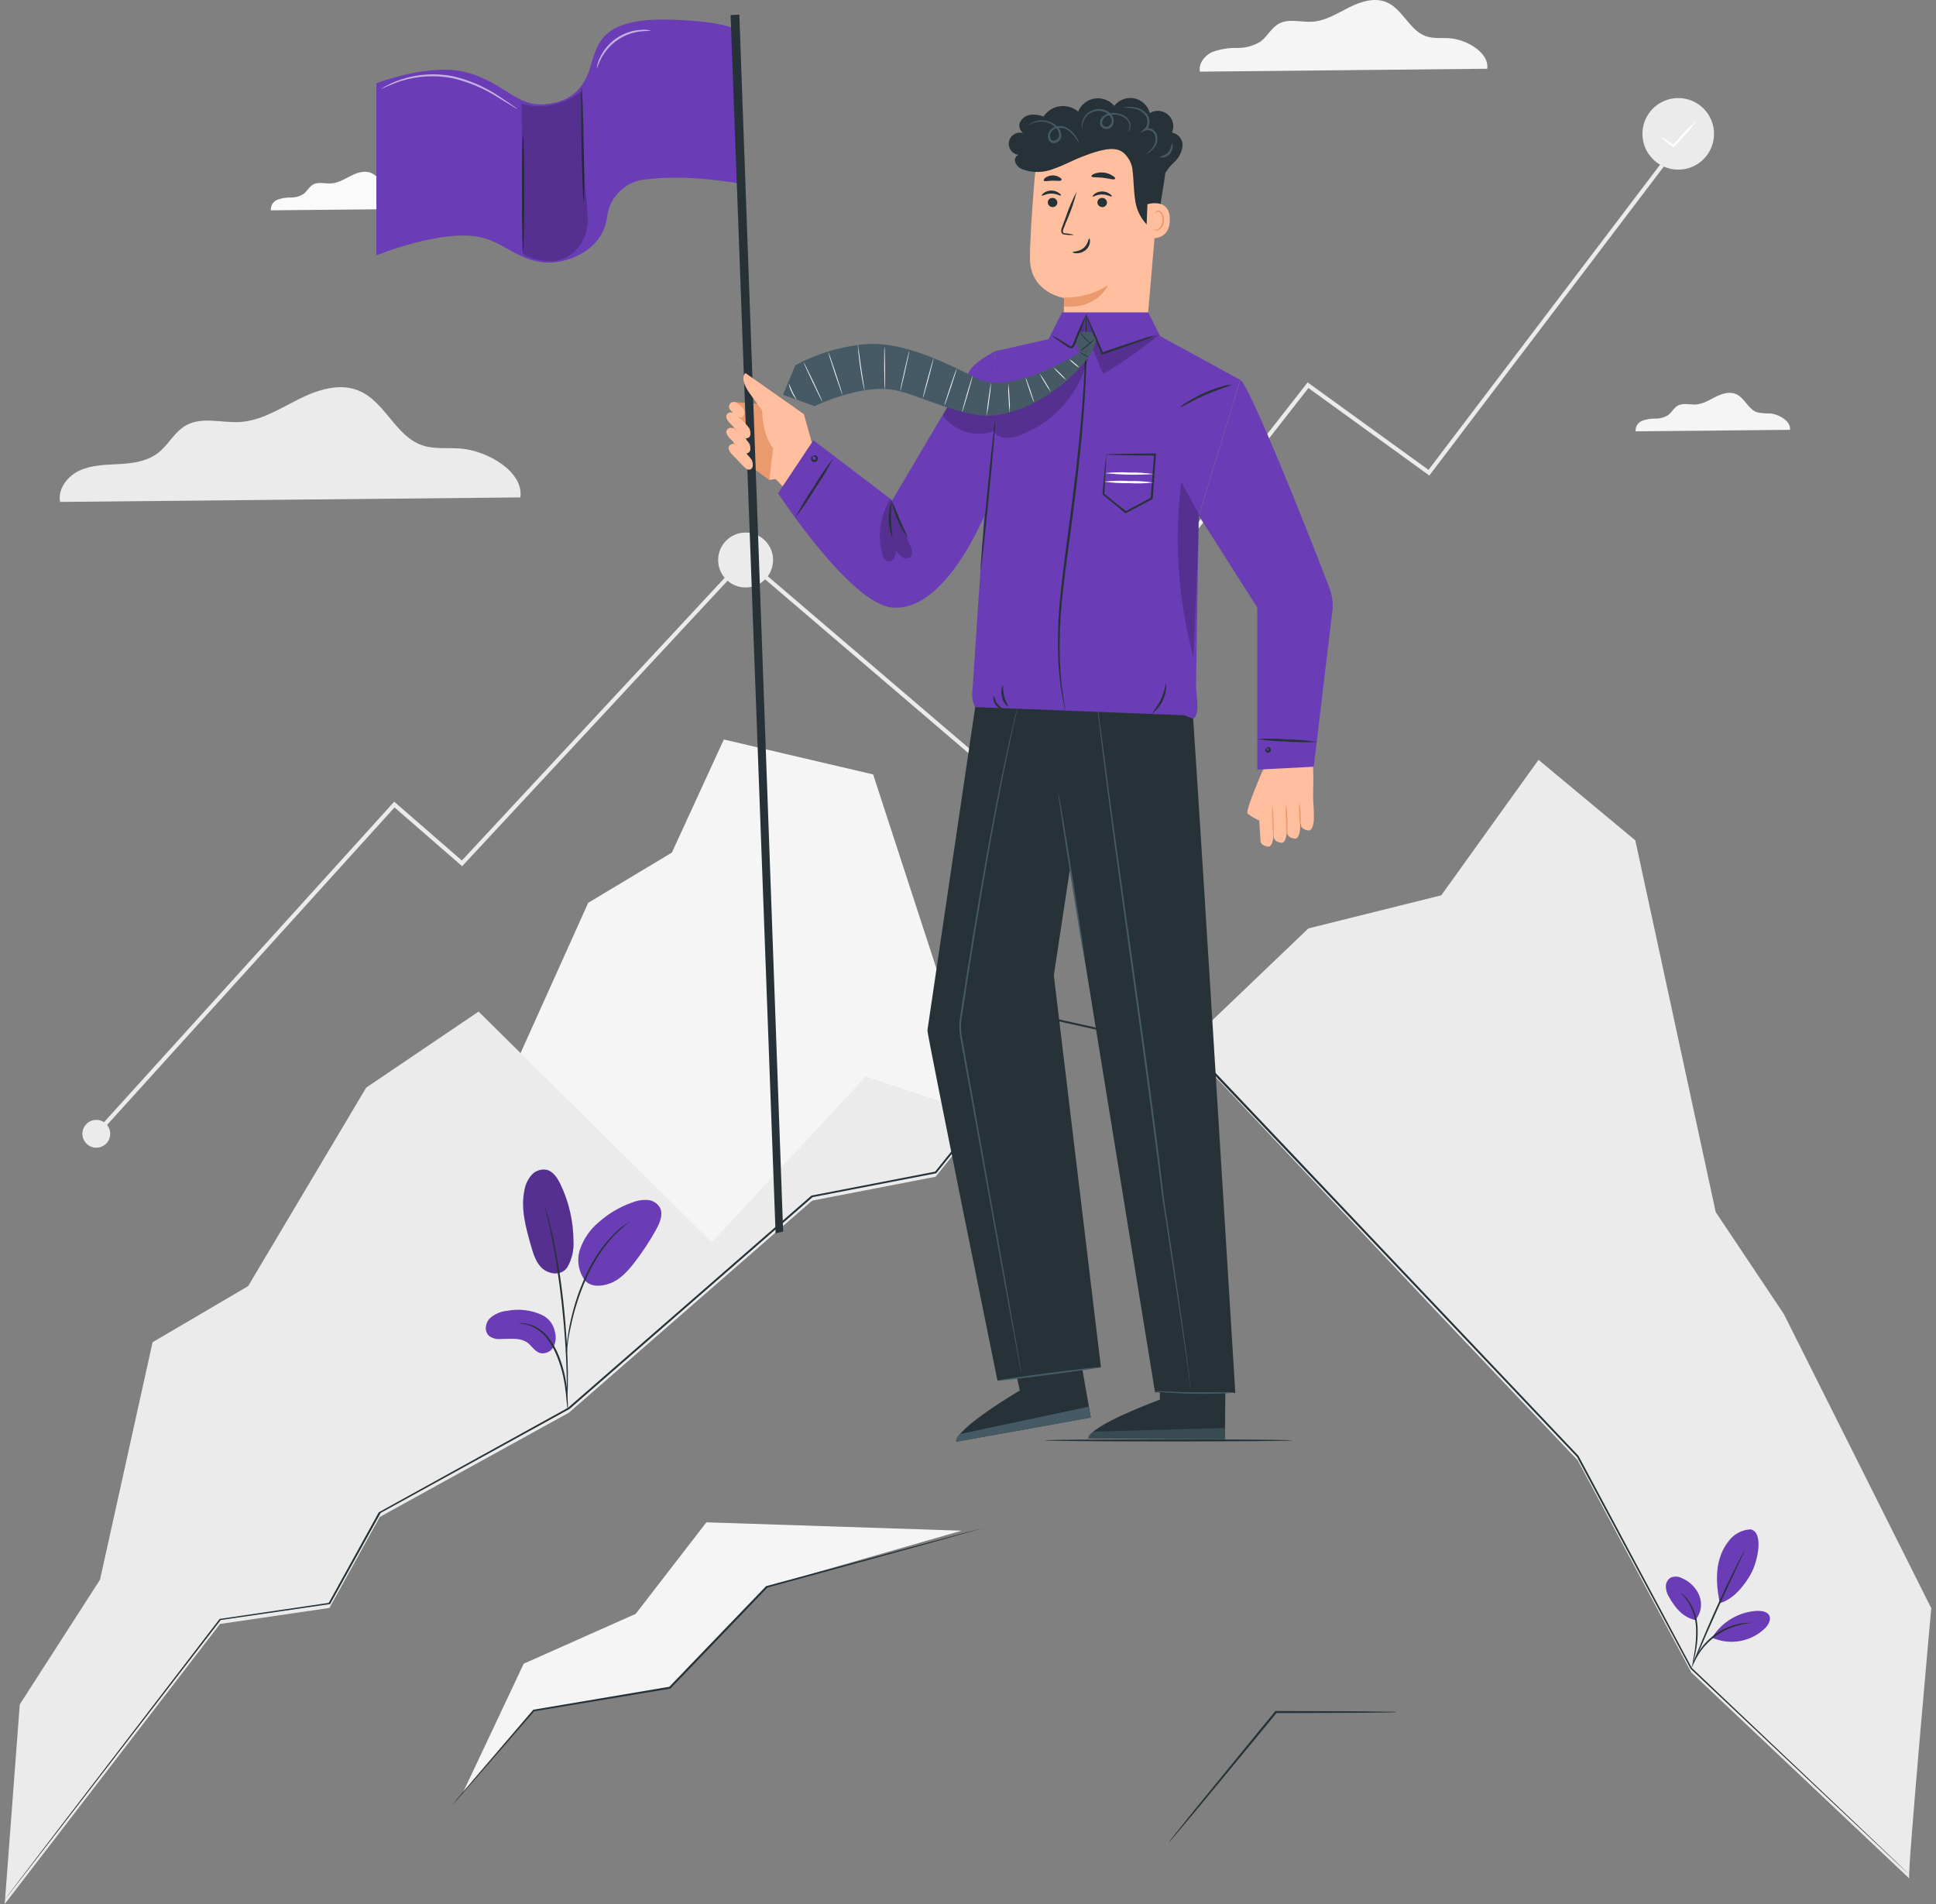 <svg width="366" height="360" viewBox="0 0 366 360" fill="none" xmlns="http://www.w3.org/2000/svg">
<rect x="0" y="0" width="366" height="360" fill="#808080" stroke="none"/>
<path d="M189.259 147.682L140.709 106.172L141.214 105.59L189.143 146.564L247.209 72.299L270.06 88.839L316.717 27.342L317.338 27.808L270.216 89.911L247.357 73.37L189.259 147.682Z" fill="#EBEBEB"/>
<path d="M20.835 214.372C20.835 214.892 20.681 215.401 20.392 215.834C20.103 216.267 19.692 216.604 19.211 216.803C18.73 217.002 18.201 217.054 17.691 216.953C17.18 216.851 16.711 216.601 16.343 216.233C15.975 215.865 15.725 215.396 15.623 214.885C15.522 214.375 15.574 213.846 15.773 213.365C15.972 212.884 16.309 212.473 16.742 212.184C17.175 211.895 17.684 211.741 18.204 211.741C18.902 211.741 19.571 212.018 20.065 212.511C20.558 213.005 20.835 213.674 20.835 214.372Z" fill="#EBEBEB"/>
<path d="M140.958 111.077C143.826 111.077 146.15 108.752 146.15 105.885C146.15 103.017 143.826 100.692 140.958 100.692C138.09 100.692 135.765 103.017 135.765 105.885C135.765 108.752 138.09 111.077 140.958 111.077Z" fill="#EBEBEB"/>
<path d="M18.491 214.628L17.917 214.108L74.524 151.579L87.316 162.701L138.327 107.825L138.893 108.353L87.37 163.78L74.586 152.665L18.491 214.628Z" fill="#EBEBEB"/>
<path d="M317.268 32.077C321.006 32.077 324.037 29.047 324.037 25.309C324.037 21.571 321.006 18.54 317.268 18.54C313.53 18.54 310.5 21.571 310.5 25.309C310.5 29.047 313.53 32.077 317.268 32.077Z" fill="#EBEBEB"/>
<path d="M320.575 22.996C319.698 24.264 318.708 25.451 317.618 26.543L316.5 27.754L316.384 27.878L316.252 27.777C315.422 27.224 314.654 26.584 313.962 25.867C314.85 26.316 315.69 26.855 316.469 27.474H316.221L317.315 26.248C318.307 25.073 319.398 23.985 320.575 22.996Z" fill="white"/>
<path d="M98.377 94.048C99.037 89.204 92.214 85.23 87.083 84.811C84.638 84.617 82.1 84.99 79.779 84.182C74.757 82.436 72.794 75.947 67.857 73.882C64.194 72.33 59.971 73.712 56.424 75.497C52.877 77.282 49.361 79.533 45.394 79.789C41.948 80.006 38.199 78.726 35.18 80.418C32.929 81.668 31.749 84.299 29.677 85.789C27.604 87.279 25.019 87.605 22.489 87.745C19.959 87.885 17.366 87.908 15.069 88.956C12.771 90.004 10.885 92.425 11.358 94.901L98.377 94.048Z" fill="#EBEBEB"/>
<path d="M281.16 12.998C281.572 9.979 277.318 7.495 274.12 7.239C272.568 7.115 271.016 7.348 269.564 6.843C266.459 5.756 265.179 1.713 262.121 0.416C259.839 -0.546 257.207 0.315 254.995 1.425C252.783 2.535 250.586 3.948 248.118 4.103C245.96 4.243 243.624 3.443 241.738 4.499C240.341 5.275 239.603 6.897 238.307 7.852C236.962 8.684 235.402 9.105 233.821 9.063C232.234 9.033 230.655 9.296 229.164 9.839C227.736 10.491 226.556 12.005 226.835 13.549L281.16 12.998Z" fill="#F5F5F5"/>
<path d="M338.397 81.272C338.622 79.649 336.333 78.322 334.609 78.167C333.786 78.197 332.962 78.124 332.157 77.95C330.472 77.367 329.828 75.186 328.159 74.496C326.933 73.975 325.512 74.441 324.325 75.039C323.137 75.636 321.958 76.389 320.622 76.475C319.466 76.552 318.209 76.126 317.199 76.692C316.423 77.111 316.051 77.981 315.352 78.493C314.628 78.941 313.789 79.167 312.938 79.145C312.092 79.124 311.249 79.263 310.454 79.556C310.059 79.709 309.725 79.987 309.501 80.346C309.277 80.706 309.176 81.129 309.213 81.551L338.397 81.272Z" fill="#F5F5F5"/>
<path d="M80.4 39.474C80.617 37.852 78.327 36.517 76.612 36.369C75.788 36.399 74.964 36.326 74.159 36.152C72.475 35.57 71.831 33.389 70.162 32.698C68.928 32.178 67.515 32.644 66.327 33.241C65.14 33.839 63.999 34.592 62.625 34.677C61.468 34.755 60.211 34.328 59.202 34.887C58.426 35.314 58.053 36.183 57.355 36.695C56.63 37.142 55.792 37.368 54.941 37.347C54.094 37.326 53.251 37.465 52.457 37.759C52.059 37.913 51.722 38.193 51.497 38.555C51.272 38.918 51.17 39.344 51.207 39.769L80.4 39.474Z" fill="#FAFAFA"/>
<path d="M95.799 204.918L111.199 170.704L127.018 161.203L136.844 139.819L165.066 146.425L186.116 210.996L153.532 227.008L127.018 243.176L95.799 204.918Z" fill="#F5F5F5"/>
<path d="M365.105 304.076L337.247 248.47L324.355 229.174L309.157 158.89L290.855 143.669L272.467 169.283L247.349 175.539L224.188 197.692L270.806 247.158L298.283 276.133L319.744 316.215L360.936 355.157C360.517 354.776 365.105 304.076 365.105 304.076Z" fill="#EBEBEB"/>
<path d="M0.895 360L3.736 322.262L18.91 298.674L28.846 253.779L46.907 243.176L69.223 205.648L90.475 191.265L134.57 234.871L163.677 203.521L186.116 210.996L176.872 222.491L153.532 227.008L107.558 267.098L71.807 286.806L62.276 304.021L41.59 307.049L0.895 360Z" fill="#EBEBEB"/>
<path d="M107.233 239.639C105.983 241.416 103.554 240.826 102.428 239.739C101.303 238.653 100.829 237.077 100.395 235.571C99.409 232.133 98.407 228.531 99.145 225.031C99.321 223.967 99.789 222.973 100.495 222.159C100.851 221.758 101.306 221.459 101.814 221.29C102.322 221.121 102.866 221.088 103.391 221.196C104.617 221.522 105.378 222.749 105.929 223.859C107.545 227.224 108.394 230.906 108.413 234.64C108.525 236.386 108.114 238.127 107.233 239.639Z" fill="#6A3CB5"/>
<g opacity="0.2">
<path d="M107.233 239.638C105.983 241.416 103.554 240.826 102.428 239.739C101.303 238.653 100.829 237.077 100.395 235.571C99.409 232.133 98.407 228.531 99.145 225.031C99.321 223.967 99.789 222.973 100.495 222.159C100.851 221.758 101.306 221.459 101.814 221.29C102.322 221.121 102.866 221.088 103.391 221.196C104.617 221.522 105.378 222.749 105.929 223.859C107.545 227.224 108.394 230.906 108.413 234.64C108.525 236.386 108.114 238.127 107.233 239.638Z" fill="black"/>
</g>
<path d="M102.552 248.666C100.459 247.683 98.106 247.398 95.838 247.851C94.599 247.961 93.432 248.483 92.524 249.333C91.693 250.249 91.538 251.856 92.524 252.64C93.136 253.056 93.874 253.245 94.612 253.175C96.389 253.175 98.353 252.841 99.773 253.905C100.549 254.518 101.116 255.527 102.102 255.83C102.586 255.934 103.091 255.881 103.544 255.679C103.996 255.476 104.372 255.135 104.617 254.704C105.08 253.817 105.183 252.786 104.904 251.825C104.784 251.152 104.508 250.516 104.1 249.968C103.692 249.42 103.162 248.974 102.552 248.666Z" fill="#6A3CB5"/>
<path d="M110.655 242.192C110.016 241.353 109.591 240.372 109.415 239.332C109.239 238.292 109.318 237.226 109.646 236.223C110.334 234.221 111.558 232.447 113.185 231.093C115.034 229.448 117.185 228.18 119.519 227.359C120.422 226.993 121.394 226.828 122.368 226.878C122.854 226.905 123.326 227.051 123.743 227.303C124.159 227.554 124.508 227.904 124.758 228.322C125.418 229.595 124.758 231.132 124.091 232.389C122.874 234.607 121.483 236.725 119.93 238.723C118.689 240.329 117.26 241.921 115.359 242.642C113.457 243.364 111.478 243.287 110.477 241.967" fill="#6A3CB5"/>
<path d="M107.318 266.533C107.253 266.279 107.214 266.019 107.201 265.757C107.147 265.167 107.069 264.422 106.984 263.545C106.874 262.456 106.709 261.373 106.487 260.301C106.199 258.995 105.804 257.715 105.307 256.474C104.826 255.232 104.167 254.066 103.351 253.012C102.695 252.148 101.851 251.445 100.883 250.955C100.229 250.63 99.526 250.41 98.803 250.303C98.541 250.29 98.281 250.251 98.027 250.187C98.3 250.158 98.576 250.158 98.85 250.187C99.6 250.239 100.334 250.429 101.015 250.746C102.034 251.225 102.926 251.934 103.623 252.818C104.473 253.889 105.156 255.082 105.649 256.358C106.151 257.615 106.543 258.914 106.821 260.238C107.031 261.323 107.176 262.42 107.256 263.522C107.326 264.461 107.349 265.222 107.364 265.749C107.369 266.012 107.353 266.274 107.318 266.533Z" fill="#263238"/>
<path d="M107.163 264.834C107.143 264.708 107.143 264.579 107.163 264.453V263.382C107.163 262.451 107.163 261.1 107.116 259.431C107.038 256.094 106.751 251.491 106.192 246.43C105.634 241.369 104.896 236.821 104.221 233.553C104.058 232.777 103.903 232.001 103.747 231.357C103.592 230.712 103.483 230.146 103.359 229.696C103.235 229.245 103.181 228.919 103.111 228.655C103.071 228.535 103.05 228.41 103.049 228.283C103.102 228.395 103.144 228.512 103.173 228.632C103.258 228.904 103.359 229.245 103.491 229.665C103.623 230.084 103.771 230.666 103.934 231.31C104.097 231.954 104.275 232.684 104.454 233.507C105.376 237.764 106.068 242.067 106.526 246.399C107.085 251.468 107.302 256.086 107.357 259.423C107.357 261.1 107.357 262.451 107.295 263.382C107.295 263.824 107.248 264.158 107.232 264.461C107.219 264.587 107.195 264.711 107.163 264.834Z" fill="#263238"/>
<path d="M107.139 255.931C107.112 255.556 107.112 255.18 107.139 254.805C107.139 254.083 107.279 253.043 107.481 251.763C107.729 250.268 108.061 248.788 108.474 247.331C108.966 245.539 109.586 243.786 110.33 242.084C111.613 238.953 113.454 236.081 115.763 233.608C116.163 233.184 116.591 232.787 117.044 232.42C117.238 232.249 117.416 232.086 117.595 231.954L118.091 231.613C118.388 231.386 118.702 231.184 119.031 231.007C117.94 231.864 116.903 232.786 115.926 233.771C113.69 236.264 111.894 239.119 110.617 242.215C109.885 243.907 109.262 245.644 108.754 247.416C108.265 249.046 107.978 250.521 107.698 251.801C107.419 253.082 107.333 254.13 107.256 254.813C107.245 255.188 107.206 255.562 107.139 255.931Z" fill="#263238"/>
<path d="M331.069 289.167C330.349 289.177 329.639 289.333 328.982 289.626C328.324 289.918 327.732 290.34 327.242 290.867C326.267 291.927 325.548 293.196 325.139 294.577C324.277 297.216 324.549 300.406 325.139 303.115C328.096 302.238 330.052 299.234 330.952 297.682C332.365 295.182 333.413 289.803 331.046 289.19" fill="#6A3CB5"/>
<path d="M320.521 306.305C321.035 305.688 321.378 304.946 321.514 304.154C321.65 303.363 321.576 302.549 321.297 301.795C321.005 301.047 320.568 300.363 320.009 299.785C319.451 299.207 318.783 298.745 318.045 298.427C317.723 298.242 317.363 298.131 316.993 298.102C316.623 298.072 316.251 298.125 315.903 298.256C315.602 298.43 315.353 298.68 315.182 298.981C315.01 299.283 314.921 299.624 314.925 299.971C314.948 300.67 315.154 301.35 315.523 301.943C316.679 304.015 318.177 305.824 320.506 306.305" fill="#6A3CB5"/>
<path d="M319.923 314.983C320.011 314.809 320.071 314.624 320.102 314.432C320.195 314.067 320.319 313.539 320.459 312.879C320.845 311.167 321.002 309.41 320.924 307.656C320.831 305.884 320.259 304.17 319.271 302.696C318.964 302.258 318.604 301.859 318.2 301.508C318.063 301.365 317.9 301.249 317.719 301.167C318.218 301.68 318.674 302.233 319.085 302.82C320.003 304.283 320.537 305.955 320.637 307.679C320.71 309.408 320.585 311.14 320.265 312.841C320.107 313.547 319.993 314.263 319.923 314.983Z" fill="#263238"/>
<path d="M329.804 293.172C329.617 293.433 329.456 293.711 329.322 294.003C329.027 294.554 328.616 295.345 328.119 296.331C327.126 298.303 325.791 301.058 324.409 304.132C323.027 307.206 321.832 310.023 321.009 312.08C320.59 313.105 320.233 313.935 320.055 314.517C319.925 314.81 319.822 315.114 319.744 315.425C319.912 315.153 320.052 314.864 320.163 314.564L321.211 312.165C322.088 310.132 323.307 307.337 324.696 304.264C326.086 301.19 327.382 298.427 328.321 296.424L329.431 294.049C329.576 293.766 329.701 293.473 329.804 293.172Z" fill="#263238"/>
<path d="M323.804 309.433C324.724 308.008 325.971 306.823 327.441 305.977C328.911 305.13 330.562 304.647 332.256 304.566C333.11 304.566 334.142 304.714 334.499 305.49C334.856 306.266 334.313 307.174 333.723 307.819C332.436 309.078 330.805 309.927 329.036 310.262C327.267 310.596 325.438 310.4 323.78 309.697" fill="#6A3CB5"/>
<path d="M330.976 306.833C330.791 306.806 330.602 306.806 330.417 306.833C330.196 306.831 329.976 306.847 329.757 306.88C329.468 306.904 329.181 306.943 328.896 306.996C328.154 307.135 327.428 307.351 326.73 307.64C325.871 307.994 325.054 308.442 324.293 308.975C323.543 309.521 322.854 310.146 322.236 310.838C321.737 311.408 321.298 312.027 320.924 312.685C320.776 312.935 320.644 313.195 320.529 313.462C320.429 313.656 320.346 313.859 320.28 314.067C320.203 314.238 320.149 314.418 320.117 314.603C320.179 314.603 320.443 313.873 321.111 312.802C321.502 312.171 321.951 311.579 322.454 311.032C323.676 309.696 325.172 308.637 326.839 307.927C327.517 307.633 328.221 307.401 328.942 307.237C330.177 306.903 330.976 306.895 330.976 306.833Z" fill="#263238"/>
<path d="M264.076 323.738C263.926 323.752 263.776 323.752 263.626 323.738L262.33 323.777L257.51 323.839L241.21 323.901L241.365 323.831L238.509 327.309L226.167 342.243L222.387 346.737L221.347 347.948C221.233 348.096 221.103 348.231 220.959 348.351C221.055 348.19 221.164 348.037 221.285 347.893L222.271 346.636L225.942 342.064L238.198 327.053C239.176 325.865 240.139 324.724 241.054 323.575L241.117 323.505H241.21L257.51 323.575L262.33 323.637H263.626C263.779 323.654 263.93 323.688 264.076 323.738Z" fill="#263238"/>
<path d="M181.785 289.415L133.545 287.832L120.179 305.141L99.005 314.564L87.51 338.959L100.891 323.428L126.645 319.112L144.986 299.995L181.785 289.415Z" fill="#F5F5F5"/>
<path d="M0.895 359.171C0.895 359.171 1.12 358.853 1.586 358.24L3.65 355.523L11.653 345.045C18.639 335.924 28.799 322.675 41.482 306.142V306.096H41.536L62.221 303.053L62.113 303.123C65.101 297.689 68.322 291.922 71.629 285.899H71.675L107.38 266.176L153.431 226.032H153.47H153.524L176.856 221.515L176.74 221.584L188.631 206.783L199.886 192.811L199.963 192.718H200.088L225.492 198.369H225.554L225.593 198.415L298.407 275.258C306.479 290.378 313.659 303.806 319.83 315.355L350.101 344.074L358.142 351.72L360.207 353.699C360.673 354.142 360.898 354.374 360.898 354.374L360.184 353.722L358.096 351.774L350.008 344.168L319.613 315.526L298.128 275.452L225.267 198.687L225.368 198.749L200.002 193.067L200.204 192.998L188.949 206.969L177.027 221.786L176.981 221.848H176.911L153.571 226.358L153.664 226.311L107.675 266.394L71.916 286.078L71.986 286.016L62.439 303.231V303.294H62.361L41.668 306.313L41.754 306.259C29.04 322.768 18.848 335.987 11.832 345.068L3.713 355.57L1.617 358.263C1.143 358.868 0.895 359.171 0.895 359.171Z" fill="#263238"/>
<path d="M186.116 288.818L185.922 288.888L185.333 289.066L183.058 289.718L174.52 292.101L145.025 300.181L145.118 300.134C141.486 303.915 137.558 308.013 133.476 312.251L126.762 319.236L126.715 319.283H126.653L100.922 323.568L101.015 323.513L89.73 336.499L86.625 340.061L85.794 340.985C85.608 341.187 85.499 341.288 85.499 341.288C85.499 341.288 85.585 341.171 85.763 340.954C85.942 340.737 86.214 340.403 86.54 339.999C87.254 339.146 88.286 337.935 89.598 336.382L100.783 323.304L100.821 323.257H100.876L126.614 318.91L126.505 318.965C128.686 316.691 130.93 314.354 133.212 311.979L144.854 299.871H144.893H144.94L174.435 291.922L182.973 289.656L185.301 289.066L185.891 288.919L186.116 288.818Z" fill="#263238"/>
<path d="M244.385 272.339C244.385 272.448 233.89 272.541 220.944 272.541C207.997 272.541 197.495 272.448 197.495 272.339C197.495 272.231 207.989 272.137 220.944 272.137C233.898 272.137 244.385 272.254 244.385 272.339Z" fill="#263238"/>
<path d="M248.297 147.373C248.297 147.373 248.243 142.957 248.056 142.926L238.983 144.944C238.89 145.518 237.749 152.76 237.943 153.482L248.126 156.299C248.126 156.299 248.297 147.629 248.297 147.373Z" fill="#FFBE9D"/>
<path d="M248.304 155.624C248.304 155.624 248.304 155.547 248.351 155.43C248.46 154.437 248.351 150.121 247.87 149.942C247.388 149.764 245.805 150.067 245.696 150.641C245.588 151.215 245.945 156.074 245.945 156.074C245.945 156.074 246.046 156.851 247.334 157.021C248.126 157.13 248.304 155.624 248.304 155.624Z" fill="#FFBE9D"/>
<path d="M245.719 157.177C245.719 157.177 245.719 157.099 245.766 156.982C245.867 155.989 245.805 151.673 245.277 151.495C244.749 151.316 243.212 151.619 243.111 152.193C243.011 152.768 243.352 157.627 243.352 157.627C243.352 157.627 243.461 158.403 244.749 158.574C245.541 158.682 245.719 157.177 245.719 157.177Z" fill="#FFBE9D"/>
<path d="M243.19 157.953C243.19 157.953 243.19 157.875 243.228 157.751C243.337 156.765 243.275 152.45 242.747 152.263C242.219 152.077 240.683 152.395 240.582 152.962C240.481 153.528 240.822 158.395 240.822 158.395C240.822 158.395 240.931 159.171 242.212 159.35C243.011 159.459 243.19 157.953 243.19 157.953Z" fill="#FFBE9D"/>
<path d="M240.667 158.682C240.667 158.682 240.667 158.605 240.713 158.481C240.814 157.495 240.752 153.179 240.224 152.993C239.697 152.807 238.16 153.125 238.059 153.691C237.958 154.258 238.307 159.125 238.307 159.125C238.307 159.125 238.408 159.901 239.697 160.079C240.488 160.18 240.667 158.682 240.667 158.682Z" fill="#FFBE9D"/>
<path d="M245.681 151.898C245.832 152.589 245.9 153.295 245.883 154.002C245.953 154.695 245.93 155.395 245.813 156.082C245.662 155.391 245.595 154.685 245.611 153.979C245.54 153.285 245.564 152.586 245.681 151.898Z" fill="#EB996E"/>
<path d="M243.135 151.883C243.386 153.867 243.456 155.87 243.344 157.867C243.18 156.88 243.1 155.88 243.104 154.879C243.025 153.881 243.035 152.879 243.135 151.883Z" fill="#EB996E"/>
<g opacity="0.78">
<path d="M240.551 152.1C240.801 154.085 240.872 156.088 240.76 158.085C240.596 157.097 240.515 156.097 240.52 155.096C240.44 154.099 240.45 153.096 240.551 152.1Z" fill="#EB996E"/>
</g>
<path d="M238.928 145.184C238.928 145.184 235.335 153.342 235.862 153.847C236.54 154.351 237.268 154.783 238.036 155.135L238.928 145.184Z" fill="#FFBE9D"/>
<path d="M219.065 35.742L216.434 66.254L201.151 65.035C201.058 63.25 201.151 56.35 201.151 56.35C201.151 56.35 194.794 55.356 194.716 48.999C194.677 45.895 195.12 39.53 195.586 33.779C195.832 30.712 197.27 27.864 199.592 25.846C201.913 23.828 204.934 22.799 208.005 22.982C209.577 23.069 211.116 23.472 212.53 24.166C213.944 24.86 215.204 25.831 216.236 27.021C217.268 28.211 218.05 29.596 218.536 31.094C219.022 32.593 219.202 34.173 219.065 35.742Z" fill="#FFBE9D"/>
<path d="M201.174 56.257C204.108 56.323 206.994 55.512 209.464 53.928C209.464 53.928 207.508 58.508 201.159 57.933L201.174 56.257Z" fill="#EB996E"/>
<path d="M198.078 38.234C198.077 38.471 198.168 38.699 198.332 38.871C198.495 39.043 198.718 39.145 198.955 39.157C199.188 39.172 199.418 39.094 199.594 38.94C199.77 38.786 199.878 38.568 199.894 38.335C199.896 38.098 199.806 37.869 199.642 37.698C199.478 37.527 199.254 37.427 199.017 37.419C198.901 37.409 198.785 37.423 198.675 37.459C198.565 37.495 198.463 37.553 198.376 37.629C198.288 37.705 198.217 37.797 198.166 37.901C198.114 38.005 198.084 38.118 198.078 38.234Z" fill="#263238"/>
<path d="M196.975 36.984C197.084 37.108 197.751 36.596 198.753 36.596C199.754 36.596 200.445 37.093 200.553 36.969C200.662 36.844 200.491 36.705 200.173 36.48C199.757 36.184 199.259 36.026 198.749 36.026C198.238 36.026 197.741 36.184 197.324 36.48C197.022 36.72 196.898 36.93 196.975 36.984Z" fill="#263238"/>
<path d="M207.462 38.242C207.462 38.478 207.553 38.705 207.716 38.876C207.88 39.047 208.103 39.148 208.339 39.157C208.454 39.166 208.57 39.151 208.68 39.114C208.79 39.077 208.891 39.019 208.978 38.942C209.065 38.865 209.135 38.772 209.185 38.668C209.236 38.564 209.265 38.45 209.27 38.335C209.275 38.099 209.186 37.87 209.023 37.699C208.861 37.528 208.637 37.427 208.401 37.419C208.285 37.409 208.168 37.423 208.058 37.46C207.947 37.496 207.845 37.555 207.757 37.631C207.67 37.708 207.598 37.802 207.548 37.907C207.497 38.011 207.468 38.125 207.462 38.242Z" fill="#263238"/>
<path d="M206.577 37.155C206.693 37.271 207.353 36.759 208.354 36.767C209.355 36.775 210.046 37.256 210.155 37.139C210.263 37.023 210.093 36.868 209.782 36.643C209.357 36.352 208.854 36.197 208.338 36.2C207.83 36.195 207.334 36.355 206.926 36.658C206.623 36.899 206.522 37.155 206.577 37.155Z" fill="#263238"/>
<path d="M203.03 44.412C202.525 44.256 202.004 44.16 201.477 44.125C201.229 44.125 200.988 44.055 200.949 43.884C200.919 43.615 200.976 43.343 201.112 43.108C201.353 42.503 201.594 41.866 201.889 41.207C202.572 39.598 203.125 37.936 203.542 36.239C202.727 37.787 202.039 39.399 201.485 41.059C201.244 41.727 201.004 42.363 200.779 42.968C200.623 43.27 200.579 43.616 200.655 43.947C200.689 44.036 200.744 44.116 200.816 44.179C200.887 44.242 200.973 44.288 201.066 44.311C201.202 44.352 201.343 44.373 201.485 44.373C201.996 44.451 202.515 44.464 203.03 44.412Z" fill="#263238"/>
<path d="M205.909 45.087C205.746 45.087 205.746 46.143 204.838 46.896C203.93 47.649 202.804 47.532 202.797 47.672C202.789 47.812 203.045 47.874 203.526 47.89C204.148 47.898 204.753 47.687 205.234 47.292C205.695 46.918 205.991 46.377 206.057 45.786C206.095 45.344 205.979 45.087 205.909 45.087Z" fill="#263238"/>
<path d="M206.328 33.336C206.421 33.608 207.399 33.476 208.548 33.615C209.697 33.755 210.62 34.066 210.768 33.833C210.915 33.6 210.675 33.468 210.302 33.212C209.807 32.891 209.243 32.692 208.657 32.63C208.069 32.564 207.475 32.633 206.918 32.831C206.499 33.002 206.281 33.212 206.328 33.336Z" fill="#263238"/>
<path d="M197.332 34.159C197.503 34.384 198.178 34.159 198.985 34.159C199.792 34.159 200.483 34.306 200.639 34.073C200.794 33.841 200.6 33.74 200.305 33.53C199.901 33.279 199.433 33.152 198.958 33.166C198.483 33.18 198.023 33.333 197.635 33.608C197.355 33.825 197.254 34.05 197.332 34.159Z" fill="#263238"/>
<path d="M223.56 27.6C223.599 27.006 223.417 26.419 223.048 25.952C222.68 25.484 222.152 25.17 221.565 25.07C221.816 24.499 221.879 23.864 221.744 23.256C221.61 22.647 221.285 22.097 220.817 21.686C220.35 21.274 219.763 21.022 219.142 20.966C218.522 20.91 217.9 21.054 217.366 21.375C217.186 20.684 216.816 20.057 216.297 19.567C215.779 19.076 215.133 18.74 214.433 18.599C213.733 18.457 213.008 18.515 212.339 18.766C211.671 19.016 211.086 19.45 210.652 20.017C210.204 19.486 209.627 19.079 208.976 18.837C208.325 18.594 207.622 18.524 206.936 18.633C206.25 18.741 205.604 19.025 205.059 19.456C204.515 19.888 204.091 20.452 203.829 21.096C203.352 20.692 202.795 20.395 202.194 20.222C201.594 20.049 200.964 20.005 200.345 20.093C199.726 20.181 199.133 20.399 198.605 20.732C198.076 21.065 197.624 21.507 197.278 22.027C196.582 21.777 195.845 21.658 195.105 21.678C194.628 21.69 194.163 21.831 193.759 22.087C193.356 22.343 193.03 22.703 192.815 23.129C192.677 23.494 192.666 23.895 192.784 24.267C192.903 24.639 193.143 24.96 193.467 25.178C193.189 25.089 192.896 25.058 192.605 25.088C192.315 25.117 192.034 25.207 191.78 25.351C191.526 25.494 191.304 25.689 191.129 25.923C190.954 26.157 190.83 26.424 190.764 26.709C190.697 26.993 190.691 27.288 190.744 27.575C190.798 27.862 190.91 28.135 191.075 28.376C191.239 28.618 191.452 28.822 191.699 28.977C191.947 29.132 192.224 29.234 192.512 29.277C192.309 29.381 192.139 29.54 192.022 29.736C191.905 29.933 191.847 30.158 191.853 30.387C191.939 30.766 192.121 31.116 192.382 31.404C192.643 31.692 192.974 31.909 193.343 32.032C195.222 32.712 197.285 32.678 199.141 31.939C201.019 31.31 202.758 30.325 204.621 29.61C206.484 28.896 209.596 27.709 211.467 28.369C211.741 28.467 212.002 28.6 212.243 28.764C213.248 29.566 213.909 30.721 214.09 31.993C214.094 32.035 214.094 32.076 214.09 32.117C214.339 33.934 214.3 35.773 214.564 37.551C214.736 39.387 215.521 41.112 216.791 42.449C217.343 42.961 218.344 43.318 218.771 42.712C218.928 42.465 219.006 42.175 218.996 41.882C219.244 38.723 219.927 35.82 220.292 32.731C220.759 31.95 221.34 31.244 222.015 30.635C222.874 29.839 223.422 28.763 223.56 27.6Z" fill="#263238"/>
<path d="M204.605 24.402C204.495 24.134 204.465 23.84 204.52 23.556C204.588 22.758 204.951 22.014 205.537 21.468C205.981 21.067 206.527 20.794 207.114 20.677C207.702 20.561 208.31 20.607 208.874 20.808C209.217 20.921 209.532 21.104 209.8 21.346C210.067 21.588 210.281 21.884 210.427 22.213C210.574 22.588 210.59 23.001 210.473 23.385C210.416 23.591 210.312 23.781 210.17 23.94C210.027 24.099 209.849 24.223 209.651 24.301C209.449 24.381 209.231 24.41 209.016 24.386C208.801 24.361 208.595 24.284 208.416 24.162C208.25 24.029 208.121 23.856 208.043 23.658C207.964 23.461 207.937 23.247 207.966 23.036C208.004 22.647 208.187 22.287 208.478 22.027C208.747 21.789 209.065 21.614 209.41 21.515C209.979 21.341 210.579 21.301 211.166 21.396C211.753 21.492 212.31 21.721 212.794 22.066C213.171 22.338 213.457 22.716 213.617 23.152C213.729 23.482 213.748 23.837 213.671 24.177C213.524 24.736 213.205 24.907 213.205 24.891C213.359 24.655 213.464 24.392 213.516 24.115C213.561 23.805 213.523 23.49 213.407 23.199C213.241 22.822 212.972 22.499 212.631 22.268C212.178 21.97 211.664 21.777 211.128 21.701C210.591 21.626 210.044 21.671 209.526 21.833C209.237 21.902 208.973 22.053 208.766 22.267C208.56 22.482 208.419 22.752 208.362 23.044C208.34 23.188 208.356 23.336 208.409 23.473C208.462 23.609 208.55 23.729 208.665 23.82C208.788 23.903 208.929 23.954 209.077 23.969C209.225 23.984 209.374 23.962 209.511 23.905C209.786 23.768 209.997 23.53 210.101 23.241C210.205 22.952 210.194 22.634 210.07 22.353C209.943 22.072 209.759 21.821 209.531 21.614C209.303 21.407 209.034 21.249 208.742 21.15C208.236 20.967 207.691 20.918 207.16 21.009C206.629 21.101 206.131 21.328 205.715 21.67C205.158 22.166 204.785 22.836 204.66 23.572C204.59 24.099 204.66 24.402 204.605 24.402Z" fill="#455A64"/>
<path d="M212.329 20.343C212.512 20.273 212.707 20.236 212.903 20.234C213.436 20.183 213.973 20.198 214.502 20.281C215.317 20.395 216.07 20.777 216.644 21.367C217.009 21.744 217.239 22.23 217.299 22.75C217.36 23.271 217.247 23.797 216.978 24.247C216.883 24.394 216.768 24.527 216.636 24.643L216.427 24.301C216.677 24.212 216.945 24.184 217.208 24.219C217.471 24.254 217.722 24.351 217.94 24.503C218.35 24.763 218.643 25.172 218.755 25.644C218.834 26.026 218.83 26.42 218.744 26.8C218.658 27.18 218.493 27.537 218.259 27.848C217.96 28.25 217.592 28.594 217.172 28.865C216.877 29.059 216.706 29.137 216.691 29.114C216.675 29.09 216.823 28.974 217.079 28.749C217.445 28.443 217.766 28.088 218.034 27.693C218.223 27.409 218.354 27.089 218.416 26.753C218.479 26.416 218.473 26.071 218.398 25.737C218.303 25.359 218.063 25.033 217.731 24.829C217.563 24.715 217.372 24.642 217.171 24.615C216.97 24.588 216.766 24.608 216.574 24.674L215.534 25.093L216.373 24.317C216.477 24.226 216.568 24.121 216.644 24.006C216.878 23.623 216.969 23.169 216.9 22.726C216.839 22.305 216.652 21.913 216.365 21.6C215.852 21.057 215.181 20.688 214.448 20.544C213.198 20.312 212.329 20.428 212.329 20.343Z" fill="#455A64"/>
<path d="M221.534 27.064C221.581 27.064 221.697 27.282 221.697 27.67C221.69 28.193 221.493 28.696 221.144 29.086C220.794 29.475 220.315 29.725 219.796 29.789C219.407 29.789 219.175 29.742 219.182 29.688C219.799 29.538 220.369 29.24 220.843 28.819C221.217 28.301 221.454 27.698 221.534 27.064Z" fill="#455A64"/>
<path d="M194.375 23.758C194.535 23.553 194.74 23.386 194.973 23.269C195.752 22.837 196.65 22.667 197.533 22.784C198.417 22.902 199.239 23.3 199.878 23.921C200.12 24.145 200.314 24.416 200.447 24.718C200.581 25.02 200.651 25.345 200.654 25.675C200.632 26.059 200.461 26.42 200.177 26.68C199.892 26.939 199.518 27.077 199.133 27.064C198.934 27.041 198.744 26.965 198.584 26.844C198.424 26.722 198.3 26.56 198.225 26.374C198.077 26.039 198.052 25.662 198.155 25.31C198.255 24.989 198.432 24.698 198.672 24.462C198.912 24.226 199.206 24.054 199.529 23.96C200.084 23.765 200.689 23.765 201.244 23.96C201.711 24.131 202.139 24.395 202.502 24.736C203.012 25.22 203.437 25.787 203.759 26.413C203.896 26.628 203.998 26.864 204.062 27.111C203.896 26.918 203.747 26.71 203.619 26.49C203.264 25.911 202.824 25.388 202.315 24.938C201.966 24.608 201.537 24.374 201.071 24.259C200.604 24.143 200.116 24.15 199.653 24.278C199.394 24.357 199.157 24.497 198.962 24.686C198.768 24.875 198.621 25.108 198.535 25.365C198.388 25.877 198.628 26.576 199.172 26.614C199.443 26.609 199.703 26.503 199.899 26.316C200.096 26.129 200.216 25.876 200.235 25.605C200.233 25.331 200.176 25.06 200.068 24.809C199.96 24.557 199.803 24.329 199.606 24.138C198.911 23.439 197.976 23.032 196.991 22.997C196.321 22.966 195.653 23.094 195.043 23.37C194.828 23.512 194.605 23.642 194.375 23.758Z" fill="#455A64"/>
<path d="M216.923 38.614C217.032 38.568 221.293 37.326 221.153 41.672C221.013 46.019 216.682 44.979 216.674 44.855C216.667 44.73 216.923 38.614 216.923 38.614Z" fill="#FFBE9D"/>
<path d="M218.057 43.256C218.057 43.256 218.135 43.31 218.259 43.372C218.441 43.444 218.643 43.444 218.825 43.372C219.111 43.202 219.346 42.959 219.506 42.669C219.667 42.379 219.748 42.051 219.741 41.719C219.763 41.346 219.705 40.973 219.57 40.624C219.533 40.488 219.463 40.363 219.367 40.259C219.271 40.155 219.152 40.076 219.019 40.027C218.932 39.999 218.838 40.003 218.754 40.039C218.67 40.074 218.602 40.139 218.561 40.221C218.499 40.337 218.523 40.423 218.499 40.43C218.476 40.438 218.414 40.361 218.453 40.182C218.481 40.074 218.543 39.979 218.631 39.91C218.754 39.827 218.904 39.794 219.05 39.817C219.229 39.858 219.394 39.943 219.529 40.066C219.665 40.188 219.768 40.343 219.827 40.516C219.996 40.898 220.071 41.317 220.044 41.734C220.054 42.122 219.949 42.504 219.741 42.831C219.534 43.159 219.234 43.417 218.88 43.574C218.763 43.603 218.642 43.606 218.524 43.584C218.406 43.561 218.294 43.513 218.197 43.442C218.065 43.364 218.041 43.264 218.057 43.256Z" fill="#EB996E"/>
<path d="M189.967 249.892L192.792 262.901C192.792 262.901 180.521 270.135 180.808 272.588L206.212 268.024L202.642 247.579L189.967 249.892Z" fill="#263238"/>
<path d="M206.212 268.024L205.77 265.975L181.568 271.121C181.568 271.121 180.528 271.819 180.792 272.588L206.212 268.024Z" fill="#455A64"/>
<path d="M218.872 251.32L219.291 264.624C219.291 264.624 205.91 269.522 205.747 271.982L231.57 272.099L231.764 251.343L218.872 251.32Z" fill="#263238"/>
<g opacity="0.6">
<path d="M231.57 272.099L231.508 270.003L206.771 270.678C206.771 270.678 205.622 271.175 205.746 271.982L231.57 272.099Z" fill="#455A64"/>
</g>
<path d="M188.569 261.046C188.569 261.046 175.374 196.118 175.328 194.814L198.97 182.302L208.129 258.5L188.569 261.046Z" fill="#263238"/>
<path d="M218.351 263.227L200.064 150.68V126.416L225.042 128.745C225.36 129.692 233.534 263.39 233.534 263.39L230.957 263.242H218.351" fill="#263238"/>
<path d="M185.69 124.693L175.328 194.814L198.497 189.194L207.943 126.975L185.69 124.693Z" fill="#263238"/>
<path d="M207.128 130.639C207.128 130.639 207.128 130.755 207.128 130.98L207.237 131.989C207.338 132.882 207.485 134.186 207.679 135.87C208.075 139.223 208.673 144.075 209.449 150.067C211.001 162.043 213.33 178.56 215.86 196.816C217.117 205.952 218.274 214.669 219.26 222.578C219.516 224.557 219.718 226.498 220.036 228.368C220.354 230.239 220.603 232.055 220.866 233.802C221.402 237.31 221.899 240.585 222.349 243.566C223.249 249.543 223.956 254.378 224.421 257.724C224.654 259.392 224.825 260.689 224.926 261.605C224.98 262.047 225.011 262.381 225.027 262.614C225.035 262.699 225.035 262.785 225.027 262.87C225.027 262.94 224.988 262.87 224.988 262.87C224.988 262.87 225.042 262.87 225.035 262.87C225.044 262.782 225.044 262.694 225.035 262.606C225.035 262.381 225.035 262.039 224.965 261.597C224.887 260.712 224.732 259.408 224.522 257.716C224.095 254.371 223.42 249.527 222.551 243.551C222.108 240.562 221.627 237.287 221.107 233.778C220.843 232.024 220.569 230.213 220.284 228.345C220.013 226.474 219.819 224.534 219.562 222.555C218.6 214.63 217.451 205.921 216.194 196.793C213.671 178.537 211.288 162.02 209.689 150.051C208.913 144.075 208.261 139.231 207.819 135.87L207.314 131.989C207.26 131.555 207.213 131.213 207.182 130.988C207.151 130.763 207.128 130.639 207.128 130.639Z" fill="#455A64"/>
<path d="M193.187 260.448C193.187 260.448 193.187 260.332 193.149 260.114L193.017 259.144C192.869 258.283 192.66 257.025 192.38 255.411C191.813 252.158 190.991 247.47 189.974 241.688L181.917 196.42C181.679 195.343 181.613 194.235 181.723 193.137C181.863 192.051 182.041 190.956 182.204 189.877C182.541 187.719 182.869 185.593 183.19 183.497C183.85 179.313 184.494 175.285 185.138 171.451C186.411 163.774 187.645 156.882 188.748 151.099C189.85 145.316 190.812 140.659 191.55 137.454C191.899 135.847 192.217 134.605 192.411 133.767C192.504 133.355 192.574 132.991 192.628 132.804C192.683 132.618 192.698 132.478 192.698 132.478C192.698 132.478 192.66 132.579 192.597 132.797C192.535 133.014 192.458 133.34 192.349 133.751C192.132 134.59 191.798 135.824 191.433 137.423C190.657 140.628 189.656 145.285 188.522 151.06C187.389 156.835 186.14 163.728 184.851 171.396C184.199 175.238 183.547 179.267 182.88 183.45C182.554 185.538 182.228 187.673 181.886 189.831C181.731 190.917 181.552 191.988 181.405 193.106C181.297 194.235 181.366 195.374 181.607 196.483C184.789 214.141 187.669 230.138 189.757 241.726C190.812 247.501 191.666 252.182 192.256 255.434L192.954 259.16C193.04 259.571 193.102 259.897 193.149 260.122C193.195 260.347 193.187 260.448 193.187 260.448Z" fill="#455A64"/>
<path d="M200.065 149.888C199.979 149.888 201.058 157.177 202.479 166.126C203.899 175.075 205.118 182.302 205.203 182.302C205.289 182.302 204.21 175.013 202.789 166.064C201.369 157.114 200.15 149.873 200.065 149.888Z" fill="#455A64"/>
<path d="M218.126 263.025C218.322 263.079 218.522 263.113 218.724 263.126C219.112 263.173 219.679 263.227 220.37 263.281C221.759 263.39 223.684 263.491 225.803 263.53C227.922 263.568 229.855 263.53 231.236 263.46C231.935 263.46 232.501 263.398 232.89 263.359C233.092 263.361 233.293 263.332 233.487 263.273C232.739 263.211 231.987 263.198 231.236 263.235C229.839 263.235 227.922 263.235 225.803 263.235C223.684 263.235 221.759 263.126 220.37 263.079C219.624 263.01 218.875 262.992 218.126 263.025Z" fill="#455A64"/>
<path d="M188.569 261.046C188.829 261.062 189.089 261.049 189.346 261.007L191.449 260.79C193.226 260.58 195.671 260.285 198.373 259.928C201.074 259.571 203.511 259.245 205.273 258.989L207.369 258.671C207.632 258.648 207.893 258.596 208.145 258.515C207.887 258.488 207.627 258.488 207.369 258.515L205.265 258.733C203.488 258.934 201.043 259.237 198.342 259.586C195.64 259.936 193.203 260.27 191.433 260.533L189.346 260.852C189.081 260.889 188.82 260.954 188.569 261.046Z" fill="#455A64"/>
<path d="M71.156 15.748C71.156 15.748 81.417 11.743 88.426 13.745C95.435 15.748 97.546 20.079 102.801 19.73C106.977 19.435 109.934 17.626 111.44 13.186C112.946 8.746 112.946 3.205 127.204 3.732C138.117 4.136 139.22 5.735 139.22 5.735L140.392 34.772C134.182 33.794 127.895 33.088 121.119 34.042C119.464 34.4 117.962 35.266 116.823 36.518C115.683 37.77 114.963 39.347 114.762 41.028C113.986 47.237 107.598 49.644 103.779 49.644C98.346 49.644 95.551 45.949 90.918 44.878C83.645 43.194 71.156 48.285 71.156 48.285V15.748Z" fill="#6A3CB5"/>
<path d="M144.831 76.453L138.56 76.011L138.723 85.853L145.452 90.766L146.135 90.518L146.523 79.325L144.831 76.453Z" fill="#EB996E"/>
<path d="M110.361 38.125C110.252 38.125 110.066 33.313 109.95 27.375C109.833 21.437 109.833 16.617 109.95 16.617C110.066 16.617 110.245 21.422 110.361 27.367C110.477 33.313 110.47 38.117 110.361 38.125Z" fill="#263238"/>
<path d="M98.873 25.512C98.99 25.512 99.075 30.488 99.075 36.612C99.075 42.736 98.99 47.719 98.873 47.719C98.757 47.719 98.671 42.743 98.671 36.612C98.671 30.48 98.764 25.512 98.873 25.512Z" fill="#263238"/>
<g opacity="0.2">
<path d="M98.874 42.821C98.796 45.049 98.874 48.006 98.874 48.006C100.504 49.093 103.865 49.752 105.735 49.17H105.789C107.026 48.774 108.14 48.066 109.024 47.115C109.908 46.163 110.531 45 110.835 43.737C111.064 42.895 111.164 42.024 111.13 41.152C110.509 33.771 109.709 24.573 109.942 17.168C108.396 18.475 106.553 19.382 104.574 19.808C102.595 20.235 100.541 20.168 98.594 19.613L98.874 42.821Z" fill="black"/>
</g>
<g opacity="0.6">
<path d="M97.849 20.638C97.513 20.489 97.194 20.307 96.894 20.094L94.356 18.542C91.617 16.756 88.581 15.474 85.391 14.754C82.176 14.163 78.865 14.36 75.743 15.329C74.463 15.782 73.206 16.3 71.978 16.881C72.271 16.657 72.583 16.46 72.91 16.291C73.791 15.812 74.71 15.407 75.658 15.08C78.814 14.011 82.192 13.77 85.469 14.382C88.706 15.104 91.776 16.44 94.511 18.317C95.575 19 96.405 19.59 96.98 20.001C97.289 20.185 97.58 20.398 97.849 20.638Z" fill="white"/>
</g>
<g opacity="0.6">
<path d="M123.067 5.813C123.067 5.882 122.291 5.813 121.08 5.937C119.502 6.122 117.995 6.693 116.691 7.6C115.387 8.508 114.327 9.722 113.605 11.137C113.046 12.224 112.876 12.977 112.829 12.953C112.873 12.276 113.058 11.615 113.372 11.013C114.051 9.505 115.126 8.209 116.484 7.264C117.841 6.319 119.43 5.761 121.08 5.65C121.746 5.568 122.423 5.623 123.067 5.813Z" fill="white"/>
</g>
<path d="M139.77 2.754L148.052 232.847L146.624 233.188L138.117 2.863L139.77 2.754Z" fill="#263238"/>
<path d="M155.085 89.478L151.98 78.308L140.942 70.546C140.942 70.546 139.654 71.323 141.625 74.233L144.101 77.648C144.101 77.648 144.024 82.096 146.143 84.704L145.46 90.727L155.085 89.478Z" fill="#FFBE9D"/>
<path d="M138.536 78.044C139.737 78.824 140.788 79.813 141.641 80.963C141.806 81.29 141.886 81.653 141.874 82.018C141.882 82.176 141.846 82.332 141.769 82.47C141.692 82.607 141.577 82.72 141.439 82.795C141.323 82.841 141.198 82.859 141.073 82.847C140.949 82.835 140.829 82.793 140.725 82.725C140.51 82.595 140.316 82.433 140.15 82.243L138.024 80.047C137.664 79.725 137.408 79.303 137.286 78.836C137.283 78.691 137.318 78.548 137.386 78.42C137.455 78.292 137.555 78.184 137.678 78.106C137.8 78.028 137.94 77.983 138.085 77.975C138.23 77.967 138.375 77.996 138.505 78.06" fill="#FFBE9D"/>
<path d="M138.521 80.893C139.718 81.677 140.769 82.665 141.626 83.811C141.789 84.139 141.869 84.501 141.858 84.867C141.867 85.024 141.831 85.181 141.754 85.318C141.677 85.456 141.562 85.568 141.424 85.643C141.306 85.685 141.18 85.701 141.055 85.689C140.93 85.677 140.81 85.637 140.702 85.573C140.489 85.444 140.298 85.281 140.135 85.092L138.032 82.95C137.677 82.625 137.423 82.205 137.302 81.739C137.302 81.595 137.337 81.453 137.406 81.326C137.476 81.199 137.576 81.092 137.697 81.015C137.819 80.937 137.958 80.892 138.102 80.883C138.246 80.874 138.39 80.901 138.521 80.963" fill="#FFBE9D"/>
<path d="M138.979 83.998C140.179 84.778 141.231 85.766 142.084 86.916C142.253 87.242 142.333 87.606 142.316 87.972C142.325 88.128 142.289 88.284 142.214 88.421C142.138 88.558 142.026 88.671 141.89 88.748C141.772 88.792 141.646 88.809 141.52 88.797C141.395 88.785 141.275 88.744 141.168 88.678C140.954 88.546 140.76 88.384 140.593 88.197L138.467 86C138.112 85.674 137.857 85.254 137.729 84.789C137.726 84.644 137.761 84.501 137.829 84.373C137.898 84.245 137.998 84.137 138.121 84.059C138.243 83.981 138.383 83.936 138.528 83.928C138.673 83.92 138.818 83.949 138.948 84.013" fill="#FFBE9D"/>
<path d="M139.041 76.081C139.527 76.3 139.965 76.614 140.329 77.004C140.515 77.212 140.639 77.468 140.686 77.742C140.732 78.017 140.7 78.299 140.593 78.557C140.549 78.657 140.48 78.744 140.393 78.81C140.306 78.877 140.204 78.92 140.096 78.937C139.944 78.944 139.793 78.906 139.662 78.828C139.36 78.69 139.076 78.515 138.815 78.308C138.559 78.07 138.323 77.81 138.109 77.532C137.962 77.418 137.861 77.255 137.824 77.073C137.787 76.891 137.816 76.701 137.907 76.539C138.07 76.166 138.233 75.949 139.041 76.042" fill="#FFBE9D"/>
<path d="M154.441 83.897L171.198 98.947L165.75 110.962L146.523 90.448L154.441 83.897Z" fill="#FFBE9D"/>
<path d="M153.773 83.245L168.683 94.593C168.683 94.593 182.554 70.934 183.78 69.468C185.007 68.001 188.119 66.425 188.119 66.425L186.396 96.751C186.396 96.751 178.898 115.899 168.598 114.859C160.712 114.083 147.09 93.265 147.09 93.265L153.773 83.245Z" fill="#6A3CB5"/>
<g opacity="0.2">
<path d="M168.404 94.22C167.382 95.815 166.718 97.612 166.458 99.488C166.198 101.364 166.348 103.274 166.898 105.087C166.975 105.471 167.19 105.813 167.503 106.049C167.769 106.166 168.069 106.179 168.344 106.087C168.619 105.996 168.851 105.805 168.994 105.552C169.26 105.034 169.394 104.458 169.382 103.876C169.627 104.437 170.003 104.931 170.476 105.32C170.722 105.503 171.023 105.597 171.329 105.586C171.636 105.574 171.929 105.459 172.16 105.257C172.657 104.714 172.378 103.853 172.083 103.177C170.81 100.3 169.54 97.423 168.272 94.546" fill="black"/>
</g>
<path d="M157.522 86.637C156.501 88.611 155.36 90.521 154.107 92.357C152.968 94.265 151.716 96.102 150.358 97.86C151.376 95.884 152.517 93.974 153.773 92.14C154.911 90.232 156.163 88.394 157.522 86.637Z" fill="#263238"/>
<path d="M153.726 86.225C153.726 86.187 153.881 85.993 154.223 86.117C154.322 86.156 154.411 86.218 154.48 86.3C154.549 86.381 154.597 86.478 154.619 86.582C154.637 86.721 154.612 86.861 154.548 86.985C154.484 87.109 154.384 87.211 154.26 87.276C154.137 87.341 153.996 87.367 153.858 87.35C153.719 87.332 153.589 87.273 153.486 87.18C153.413 87.102 153.361 87.008 153.334 86.905C153.307 86.802 153.305 86.694 153.33 86.59C153.416 86.233 153.687 86.187 153.695 86.241C153.703 86.295 153.602 86.404 153.618 86.621C153.633 86.838 153.804 87.056 154.068 86.916C154.118 86.891 154.161 86.853 154.191 86.805C154.221 86.757 154.237 86.701 154.237 86.644C154.237 86.588 154.221 86.532 154.191 86.484C154.161 86.436 154.118 86.398 154.068 86.373C153.92 86.241 153.757 86.272 153.726 86.225Z" fill="#263238"/>
<path d="M168.699 101.765C167.835 99.458 167.797 96.924 168.59 94.593C168.706 94.593 168.388 96.207 168.427 98.186C168.466 100.166 168.815 101.734 168.699 101.765Z" fill="#263238"/>
<path d="M171.587 101.664C170.066 99.571 169.029 97.166 168.552 94.624C169.111 95.775 169.611 96.954 170.05 98.155C170.88 100.088 171.688 101.578 171.587 101.664Z" fill="#263238"/>
<path d="M219.314 63.545L217.079 59.067H200.779L198.218 64.127L188.127 66.409L183.788 131.361C183.766 132.174 183.965 132.979 184.363 133.689L223.948 135.242L225.555 135.901C226.975 135.024 226.09 131.407 226.106 129.692L226.618 97.527L234.45 71.819L219.314 63.545Z" fill="#6A3CB5"/>
<g opacity="0.2">
<path d="M202.417 65.773L205.296 62.893L208.541 70.702C212.266 68.513 215.811 66.031 219.143 63.281L208.176 66.797C207.244 64.345 206.318 61.887 205.397 59.424C204.741 61.658 203.813 63.804 202.634 65.812" fill="black"/>
</g>
<path d="M248.366 144.967L237.694 145.518V114.89L226.656 97.534L234.488 71.827C236.102 72.464 248.265 102.999 251.362 111.296C251.811 112.49 252.007 113.764 251.937 115.037L248.366 144.967Z" fill="#6A3CB5"/>
<path d="M188.119 79.845C188.235 79.845 187.7 86.14 186.939 93.871C186.179 101.602 185.464 107.842 185.387 107.842C185.309 107.842 185.806 101.547 186.567 93.809C187.327 86.07 188.01 79.799 188.119 79.845Z" fill="#263238"/>
<path d="M205.381 59.439C204.86 61.224 204.211 62.97 203.441 64.663L203.224 65.191C203.15 65.396 203.028 65.58 202.867 65.726C202.767 65.804 202.646 65.85 202.521 65.858C202.395 65.867 202.269 65.837 202.16 65.773C201.974 65.68 201.842 65.579 201.702 65.493L200.235 64.5C199.766 64.221 199.333 63.885 198.947 63.499C199.457 63.7 199.941 63.96 200.39 64.275L201.904 65.191C202.191 65.377 202.486 65.587 202.618 65.431C202.817 65.155 202.969 64.849 203.068 64.523C203.713 62.774 204.486 61.074 205.381 59.439Z" fill="#263238"/>
<path d="M218.344 63.421C217.541 63.82 216.708 64.155 215.852 64.422C214.3 64.997 212.142 65.757 209.751 66.572L208.447 67.015L208.269 67.077L208.199 66.906C207.361 64.873 206.647 63.072 206.127 61.768C205.821 61.086 205.574 60.38 205.389 59.657C205.769 60.3 206.098 60.973 206.375 61.667C206.942 62.94 207.71 64.725 208.572 66.751L208.315 66.642L209.619 66.192C212.01 65.416 214.183 64.64 215.759 64.151C216.601 63.844 217.465 63.6 218.344 63.421Z" fill="#263238"/>
<path d="M232.789 72.751C232.789 72.867 230.53 73.527 227.868 74.676C225.205 75.825 223.21 77.144 223.133 77.004C223.496 76.627 223.915 76.308 224.375 76.057C226.504 74.705 228.821 73.674 231.252 72.999C231.748 72.837 232.267 72.754 232.789 72.751Z" fill="#263238"/>
<path d="M205.382 59.439C205.391 59.504 205.391 59.569 205.382 59.633C205.382 59.788 205.382 59.975 205.382 60.208C205.382 60.712 205.428 61.45 205.436 62.404C205.436 64.306 205.436 67.061 205.312 70.469C205.071 77.284 204.217 86.676 202.859 96.976C202.199 102.137 201.47 107.066 200.981 111.506C200.513 115.462 200.295 119.444 200.329 123.428C200.361 126.112 200.574 128.791 200.965 131.446C201.082 132.393 201.229 133.115 201.307 133.612C201.307 133.837 201.369 134.023 201.392 134.178C201.401 134.243 201.401 134.308 201.392 134.372C201.366 134.313 201.348 134.25 201.338 134.186C201.299 134.031 201.26 133.852 201.206 133.627C201.113 133.138 200.934 132.416 200.794 131.469C200.337 128.812 200.077 126.124 200.018 123.428C199.938 119.433 200.124 115.437 200.577 111.467C201.051 106.981 201.765 102.083 202.424 96.929C203.783 86.629 204.675 77.26 204.994 70.461C205.164 67.061 205.219 64.306 205.25 62.404C205.25 61.473 205.25 60.743 205.25 60.208C205.25 59.975 205.25 59.788 205.25 59.641C205.282 59.567 205.326 59.498 205.382 59.439Z" fill="#263238"/>
<path d="M248.949 140.279C247.063 140.386 245.172 140.36 243.29 140.201C241.403 140.178 239.52 140.02 237.655 139.728C239.538 139.615 241.426 139.639 243.306 139.798C245.196 139.827 247.081 139.987 248.949 140.279Z" fill="#263238"/>
<path d="M239.479 141.474C239.479 141.474 239.479 141.622 239.479 141.761C239.479 141.901 239.65 141.987 239.79 141.87C239.93 141.754 239.883 141.637 239.751 141.544C239.619 141.451 239.51 141.49 239.472 141.451C239.433 141.412 239.541 141.226 239.836 141.272C239.922 141.286 240.002 141.32 240.07 141.373C240.138 141.426 240.191 141.496 240.224 141.575C240.261 141.683 240.264 141.8 240.232 141.91C240.2 142.02 240.136 142.117 240.047 142.189C239.958 142.261 239.849 142.304 239.735 142.312C239.621 142.32 239.508 142.293 239.409 142.235C239.34 142.183 239.284 142.115 239.246 142.036C239.208 141.958 239.19 141.872 239.192 141.785C239.246 141.49 239.456 141.42 239.479 141.474Z" fill="#263238"/>
<g opacity="0.2">
<path d="M226.788 97.449C225.624 95.353 224.464 93.258 223.31 91.162C221.937 102.254 222.728 113.507 225.639 124.297C226.001 115.392 226.361 106.489 226.718 97.589" fill="black"/>
</g>
<g opacity="0.2">
<path d="M178.207 78.479C179.256 79.974 180.767 81.081 182.508 81.631C184.249 82.181 186.123 82.143 187.839 81.522C188.093 81.91 188.438 82.231 188.844 82.455C189.249 82.68 189.704 82.802 190.168 82.81C191.087 82.823 191.999 82.646 192.846 82.29C196.098 81.052 198.989 79.021 201.257 76.382C203.525 73.743 205.097 70.579 205.832 67.178C200.81 68.94 197.425 73.806 192.497 75.825C190.558 76.634 188.448 76.945 186.359 76.73C184.27 76.514 182.268 75.779 180.536 74.59L178.207 78.479Z" fill="black"/>
</g>
<path d="M209.123 85.907C209.33 85.87 209.541 85.854 209.752 85.861L211.607 85.814C213.221 85.814 215.542 85.744 218.344 85.729H218.53V85.915C218.344 88.368 218.142 91.209 217.917 94.236V94.344L217.816 94.399L217.405 94.616L212.895 96.991L212.779 97.045L212.678 96.968L208.494 93.545L208.432 93.49V93.405C208.634 91.154 208.797 89.284 208.913 87.894C208.975 87.296 209.022 86.8 209.069 86.404C209.073 86.236 209.097 86.07 209.138 85.907C209.153 86.096 209.153 86.285 209.138 86.474C209.138 86.877 209.092 87.39 209.069 88.026C208.991 89.392 208.89 91.24 208.766 93.459L208.704 93.32L212.926 96.696H212.717L217.211 94.313L217.63 94.096L217.521 94.259L218.181 85.946L218.36 86.132C215.635 86.132 213.353 86.078 211.731 86.047L209.837 86C209.597 85.985 209.359 85.954 209.123 85.907Z" fill="#263238"/>
<path d="M218.095 89.633C215.02 89.845 211.932 89.788 208.866 89.462C210.399 89.287 211.945 89.248 213.485 89.346C215.027 89.308 216.569 89.404 218.095 89.633Z" fill="#FAFAFA"/>
<path d="M218.025 91.232C216.48 91.41 214.921 91.448 213.368 91.348C211.823 91.39 210.278 91.294 208.75 91.061C210.296 90.889 211.854 90.85 213.407 90.945C214.952 90.907 216.497 91.003 218.025 91.232Z" fill="#FAFAFA"/>
<path d="M189.539 134.038C189.539 134.147 188.709 134.038 188.173 133.192C187.638 132.346 187.801 131.57 187.91 131.64C188.018 131.71 188.049 132.339 188.507 132.998C188.965 133.658 189.578 133.93 189.539 134.038Z" fill="#263238"/>
<path d="M190.572 133.604C189.972 133.165 189.57 132.506 189.454 131.772C189.329 131.424 189.276 131.054 189.296 130.685C189.316 130.316 189.409 129.955 189.57 129.622C189.687 129.622 189.57 130.577 189.85 131.671C190.129 132.765 190.688 133.534 190.572 133.604Z" fill="#263238"/>
<path d="M220.463 129.141C220.539 130.265 220.328 131.39 219.848 132.41C219.369 133.43 218.637 134.311 217.723 134.97C218.376 134.103 218.965 133.19 219.485 132.238C219.886 131.231 220.213 130.196 220.463 129.141Z" fill="#263238"/>
<path d="M204.186 62.754H206.328L207.244 64.345L206.344 66.829L204.209 66.588L203.371 64.795L204.186 62.754Z" fill="#455A64"/>
<path d="M204.21 66.588C204.21 66.588 191.325 74.885 184.743 71.571C178.161 68.257 169.995 64.197 162.645 65.167C158.345 65.692 154.179 67.008 150.358 69.048L148.029 74.645L153.983 76.787C153.983 76.787 162.66 72.596 168.971 73.721C173.38 74.497 181.848 78.999 187.553 78.572C193.258 78.145 201.136 74.086 206.321 66.797L204.21 66.588Z" fill="#455A64"/>
<path d="M205.769 67.511C205.47 67.434 205.186 67.305 204.931 67.131C204.645 67 204.382 66.821 204.155 66.603C204.458 66.681 204.744 66.812 205.001 66.992C205.286 67.118 205.546 67.294 205.769 67.511Z" fill="#263238"/>
<path d="M207.042 64.065C206.604 64.537 206.126 64.971 205.614 65.362C205.131 65.796 204.611 66.188 204.062 66.534C204.5 66.061 204.977 65.628 205.49 65.237C205.973 64.803 206.492 64.411 207.042 64.065Z" fill="#263238"/>
<path d="M206.134 64.88C205.288 64.341 204.588 63.603 204.093 62.73C204.132 62.73 204.535 63.227 205.094 63.817C205.653 64.407 206.157 64.841 206.134 64.88Z" fill="#263238"/>
<path d="M195.492 76.104C195.37 75.894 195.273 75.67 195.205 75.436C195.042 75.017 194.833 74.435 194.615 73.791C194.398 73.147 194.204 72.557 194.072 72.13C193.993 71.9 193.933 71.664 193.894 71.424C194.015 71.634 194.111 71.858 194.181 72.091C194.344 72.51 194.553 73.092 194.771 73.737C194.988 74.381 195.182 74.971 195.306 75.398C195.39 75.627 195.452 75.863 195.492 76.104Z" fill="#FAFAFA"/>
<path d="M198.714 74.171C198.274 73.61 197.88 73.016 197.534 72.394C197.143 71.799 196.795 71.176 196.494 70.531C197.326 71.686 198.068 72.903 198.714 74.171Z" fill="#FAFAFA"/>
<path d="M201.632 71.905C201.155 71.553 200.713 71.155 200.313 70.717C199.873 70.32 199.472 69.88 199.117 69.405C200.026 70.164 200.868 71.001 201.632 71.905Z" fill="#FAFAFA"/>
<path d="M204.046 69.53C203.687 69.327 203.354 69.082 203.053 68.8C202.721 68.553 202.422 68.266 202.16 67.946C202.525 68.14 202.859 68.386 203.154 68.676C203.491 68.915 203.792 69.203 204.046 69.53Z" fill="#FAFAFA"/>
<path d="M190.905 78.099C190.779 77.167 190.703 76.229 190.68 75.289C190.601 74.352 190.577 73.411 190.61 72.471C190.742 73.403 190.82 74.341 190.843 75.281C190.918 76.218 190.939 77.159 190.905 78.099Z" fill="#FAFAFA"/>
<path d="M186.489 78.79C186.489 78.79 186.605 77.346 186.846 75.576C187.086 73.806 187.319 72.371 187.358 72.378C187.299 73.455 187.182 74.528 187.009 75.592C186.892 76.666 186.719 77.734 186.489 78.79Z" fill="#FAFAFA"/>
<path d="M183.881 71.066C183.92 71.066 183.508 72.619 182.95 74.528C182.391 76.438 181.917 77.951 181.871 77.943C181.824 77.936 182.243 76.391 182.794 74.482C183.345 72.572 183.834 71.059 183.881 71.066Z" fill="#FAFAFA"/>
<path d="M180.877 69.654C180.924 69.654 180.427 71.26 179.783 73.201C179.139 75.141 178.572 76.717 178.525 76.702C178.479 76.686 178.976 75.103 179.628 73.154C180.28 71.206 180.839 69.638 180.877 69.654Z" fill="#FAFAFA"/>
<path d="M176.539 67.62C176.539 67.62 176.143 69.359 175.568 71.501C174.994 73.643 174.49 75.32 174.451 75.312C174.412 75.304 174.839 73.573 175.413 71.431C175.988 69.289 176.492 67.612 176.539 67.62Z" fill="#FAFAFA"/>
<path d="M171.889 66.355C171.935 66.355 171.594 68.07 171.113 70.166C170.631 72.262 170.243 73.954 170.197 73.938C170.15 73.923 170.492 72.223 170.973 70.135C171.454 68.047 171.85 66.347 171.889 66.355Z" fill="#FAFAFA"/>
<path d="M167.201 65.548C167.248 65.548 167.302 67.356 167.317 69.592C167.333 71.827 167.317 73.651 167.271 73.651C167.224 73.651 167.178 71.835 167.162 69.6C167.147 67.364 167.162 65.548 167.201 65.548Z" fill="#FAFAFA"/>
<path d="M163.437 73.806C163.398 73.7 163.367 73.591 163.343 73.48C163.281 73.178 163.219 72.875 163.149 72.564C162.994 71.788 162.808 70.725 162.637 69.537C162.466 68.35 162.334 67.271 162.265 66.487C162.265 66.177 162.21 65.874 162.187 65.563C162.167 65.45 162.167 65.335 162.187 65.222C162.218 65.331 162.239 65.443 162.249 65.556C162.249 65.858 162.334 66.169 162.373 66.479C162.513 67.45 162.645 68.435 162.792 69.514C162.94 70.593 163.111 71.579 163.266 72.549L163.406 73.465C163.433 73.576 163.444 73.692 163.437 73.806Z" fill="#FAFAFA"/>
<path d="M159.268 74.668C159.229 74.668 158.593 72.875 157.848 70.647C157.103 68.42 156.544 66.588 156.582 66.572C156.621 66.557 157.266 68.358 158.003 70.593C158.74 72.828 159.315 74.652 159.268 74.668Z" fill="#FAFAFA"/>
<path d="M155.488 76.003C155.449 76.003 154.619 74.358 153.633 72.277C152.647 70.197 151.879 68.505 151.917 68.482C151.956 68.459 152.795 70.135 153.78 72.207C154.766 74.28 155.527 75.964 155.488 76.003Z" fill="#FAFAFA"/>
<path d="M150.583 75.568C150.201 75.14 149.892 74.652 149.667 74.125C149.389 73.623 149.202 73.077 149.116 72.51C149.162 72.51 149.403 73.216 149.807 74.062C150.21 74.909 150.622 75.537 150.583 75.568Z" fill="#FAFAFA"/>
</svg>
